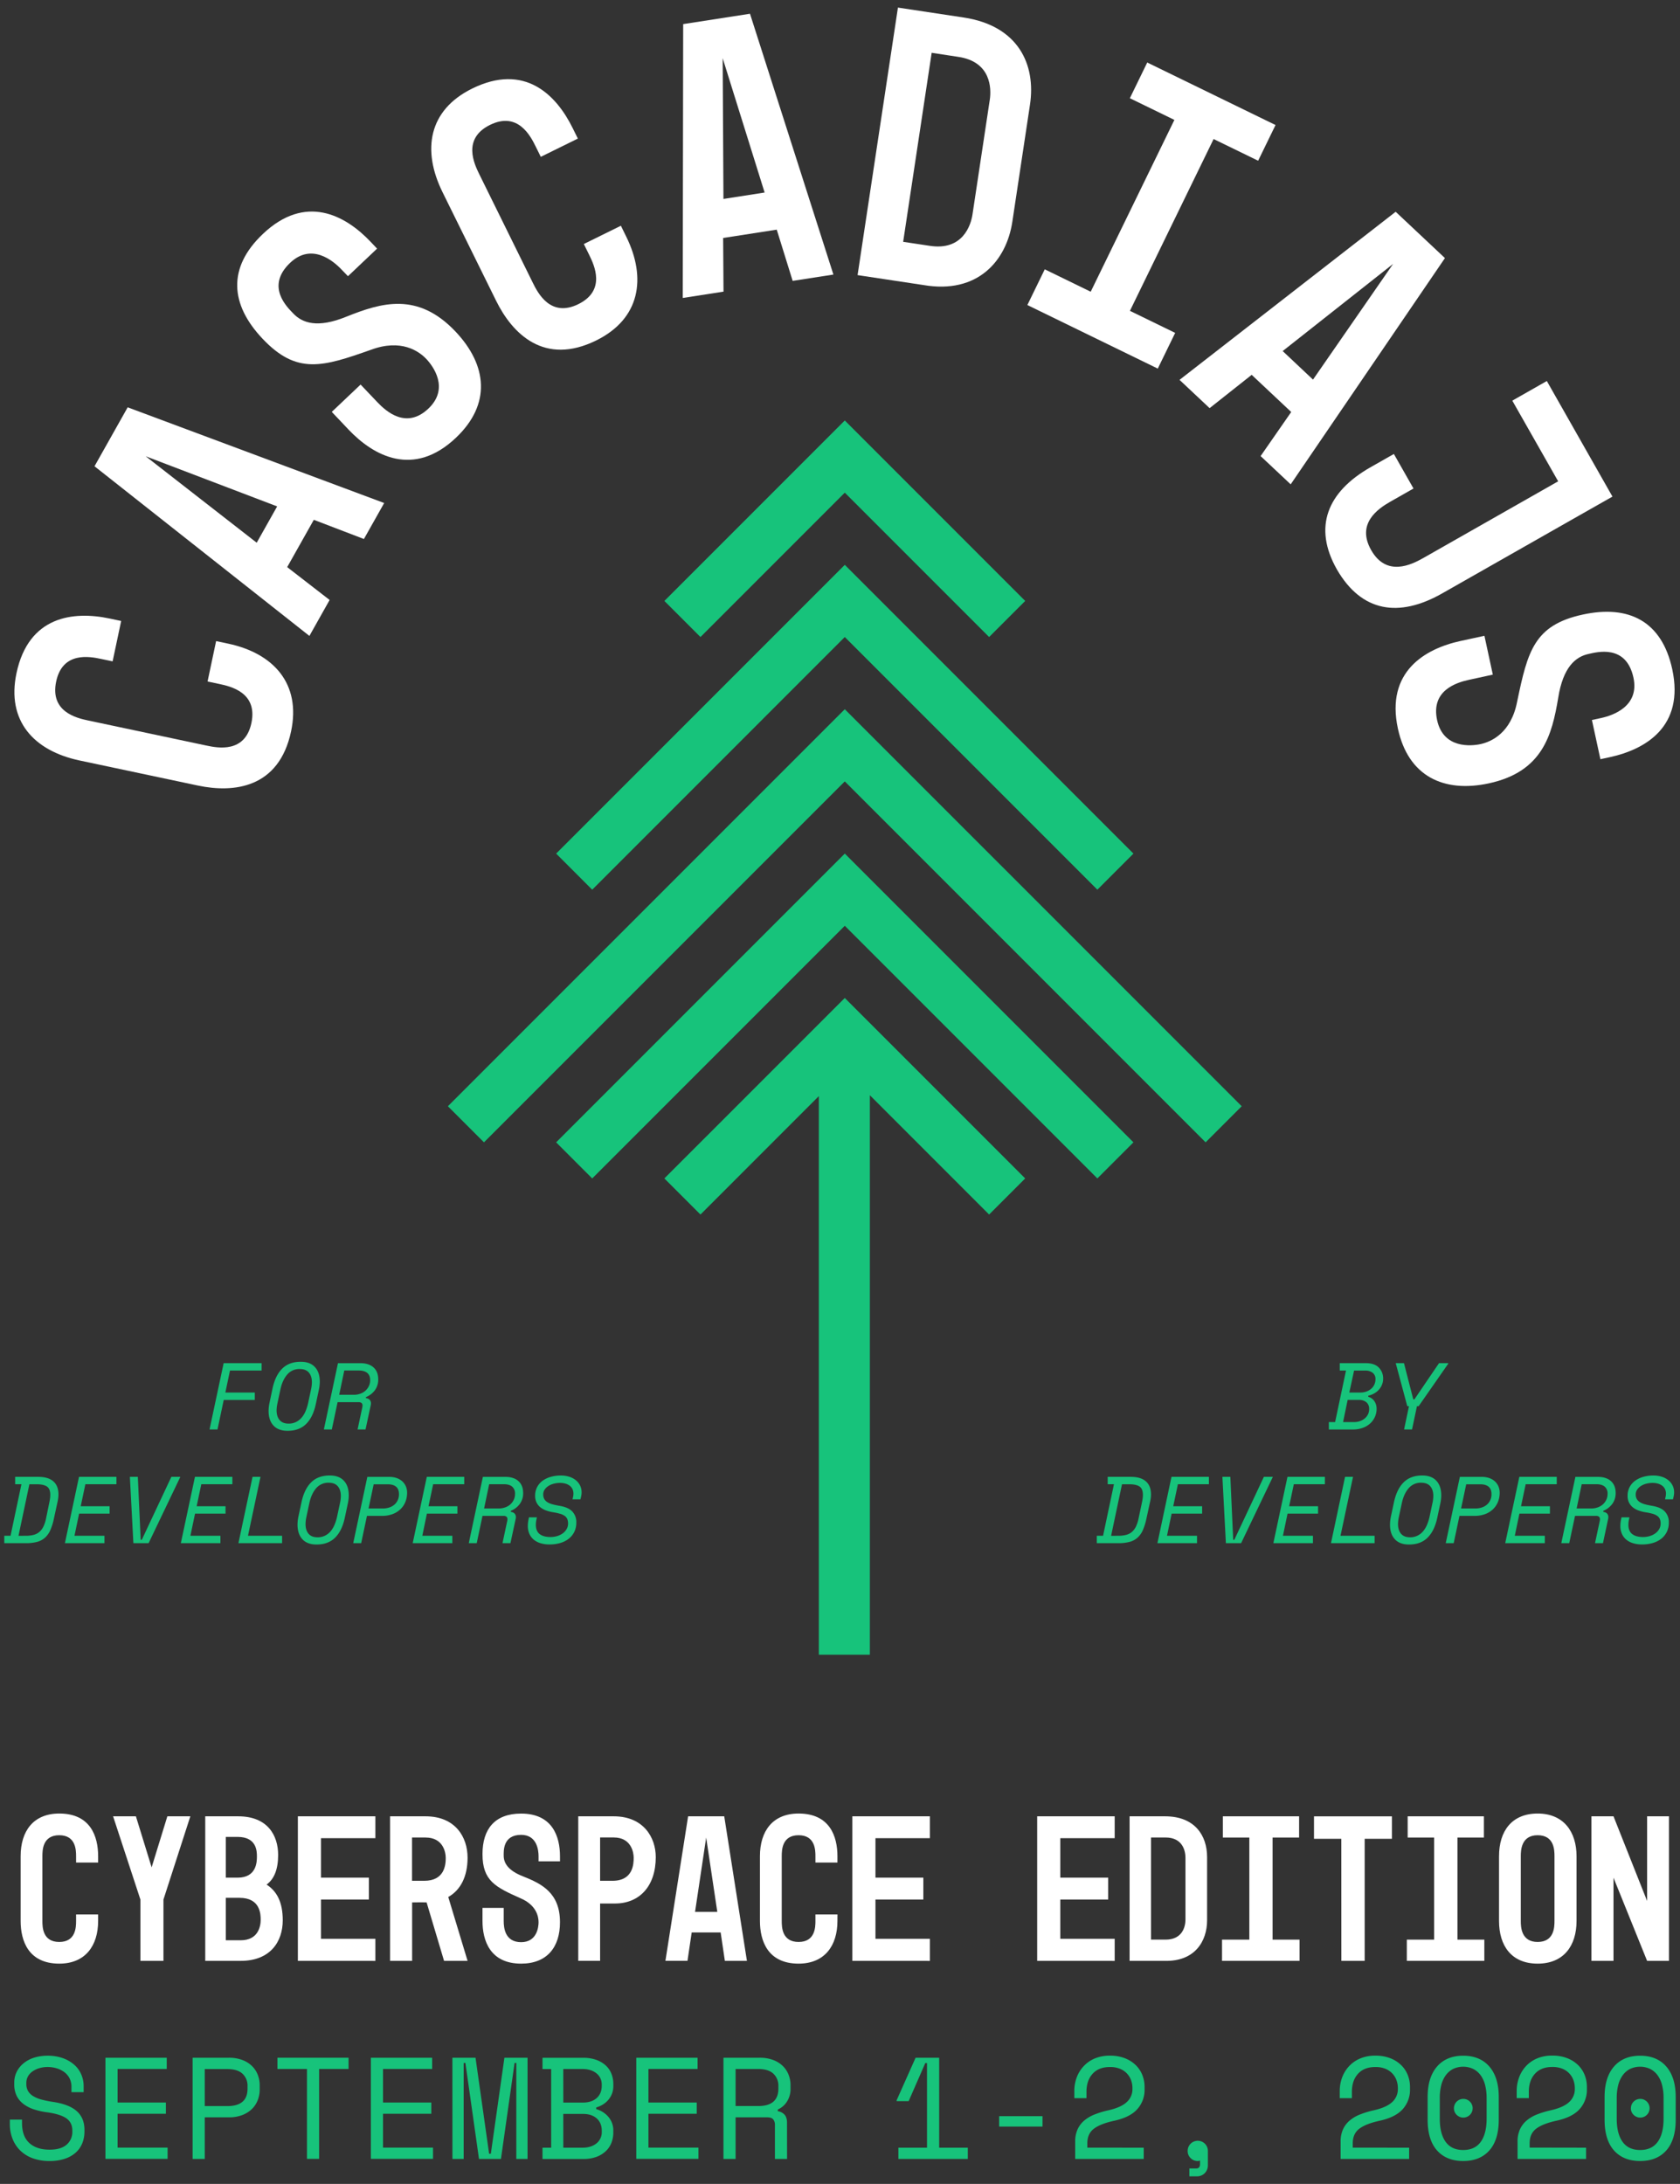 <svg id="Layer_1" data-name="Layer 1" xmlns="http://www.w3.org/2000/svg" width="1495.74" height="1943.78" viewBox="0 0 1495.74 1943.78"><rect x="0" y="0" width="1495.74" height="1943.78" fill="#333333" stroke="none"/><defs><style>.cls-1{fill:#17c37b;}.cls-2{fill:#fff;}</style></defs><polygon class="cls-1" points="752.13 438.49 880.63 566.99 912.76 534.87 752.13 374.24 591.51 534.87 623.64 566.99 752.13 438.49"/><polygon class="cls-1" points="752.13 566.99 977.01 791.87 1009.13 759.74 752.13 502.74 495.14 759.74 527.26 791.87 752.13 566.99"/><polygon class="cls-1" points="752.13 631.24 398.76 984.61 430.89 1016.74 752.13 695.49 1073.38 1016.74 1105.51 984.61 752.13 631.24"/><polygon class="cls-1" points="495.14 1016.74 527.26 1048.86 752.13 823.99 977.01 1048.86 1009.13 1016.74 752.13 759.74 495.14 1016.74"/><polygon class="cls-1" points="591.51 1048.86 623.64 1080.99 729.03 975.59 729.03 1472.76 774.46 1472.76 774.46 974.82 880.63 1080.99 912.76 1048.86 752.13 888.24 591.51 1048.86"/><path class="cls-2" d="M203.06,572.86c40.41,8.55,65.09,35.6,56.1,78.06-10.73,50.68-51,55-82.85,48.29L70.85,676.87c-40.75-8.63-65.16-35.26-56.17-77.72,10.8-51,50.74-55.44,82.92-48.63l10.28,2.18-7.62,35.95L90,586.48c-9.93-2.11-34.31-6.91-40,20.14s18.51,32.54,28.44,34.64L183.85,663.6c9.93,2.1,34.31,6.9,40-20.15s-18.51-32.54-28.44-34.64l-10.61-2.25,7.61-35.95Z"/><path class="cls-2" d="M324,479.74l-44.61-17.08-23.7,42.1L293.47,534l-18,32L84.14,415l29.53-52.46,228.38,85.17Zm-95.45,3.31,18.2-32.33L129.71,406.11Z"/><path class="cls-2" d="M336,358c7.95,8.38,25.84,24.21,45.4,5.68,19.06-18.06,4-38-1.78-44.12-6.74-7.11-22.53-18.18-49.29-8.26-43,15.18-66,22.48-96.54-9.78-28.88-30.49-31.47-63.24.29-93.33,37.85-35.87,73.24-16.84,95.87,7l5.77,6.1-25.91,24.55L304,239.83c-7.22-7.63-26.58-24-45.64-5.94-22.36,21.18-2.31,39.8,2.75,45.13,7.94,8.39,21.42,13.45,47.46,2.77,30.78-12.29,63.23-22.31,96.93,13.26,28.41,30,31.93,64.73.43,94.58-37.6,35.63-73.23,16.35-95.62-7.28L295.39,366.6l25.66-24.32Z"/><path class="cls-2" d="M557.55,210.62c18.27,37,12.28,73.16-26.65,92.36-46.45,22.91-74.78-6.05-89.18-35.24L394,171.05c-18.42-37.35-12.59-73,26.34-92.2,46.77-23.07,74.94,5.58,89.49,35.08l4.65,9.42-33,16.25-4.65-9.41c-4.49-9.11-15.79-31.24-40.59-19S422.2,145.85,426.69,155l47.68,96.68c4.49,9.1,15.79,31.23,40.59,19s14.12-34.67,9.63-43.77l-4.8-9.73,33-16.26Z"/><path class="cls-2" d="M705.72,250,691.55,204.4l-47.72,7.41.33,47.76-36.31,5.64.4-243.75,59.48-9.23L742,244.37ZM644.1,177.06l36.66-5.7L643.41,51.78Z"/><path class="cls-2" d="M799.45,6.75l58.49,8.83c48.8,7.36,64.46,41.93,59.08,77.58L901.31,197.33c-5.22,34.61-30.66,64.75-79.3,56.35l-58.49-8.82Zm4.65,208.48,23.88,3.6c29.07,4.39,36.38-18.22,37.84-27.91l15.4-102.1c1.52-10,1.21-33.8-27.86-38.18L829.48,47Z"/><path class="cls-2" d="M1046.28,296.29l-15.48,31.78L914.69,271.5l15.48-31.78,40.91,19.93,74.5-152.92-39.65-19.31,15.48-31.78,114.22,55.64-15.48,31.78-39.65-19.31L1006,276.67Z"/><path class="cls-2" d="M1122.35,405.93l27.25-39.23-35.2-33.07-37.46,29.64-26.78-25.17,192.43-149.61,43.87,41.22L1149.13,431.09ZM1142,312.46l27,25.41,71.32-103Z"/><path class="cls-2" d="M1405.8,458.91,1284.09,528.1c-38.64,22-71.84,16.69-93.77-21.17-21.45-37.72-8.7-69.13,29.94-91.1L1241,404.07l17.47,30.73-20.69,11.76c-11.26,6.4-30.3,19.65-17,43.07,13.67,24,35.66,13.15,46.61,6.92l119.88-68.16-40.83-71.8,30.73-17.47L1435.61,442Z"/><path class="cls-2" d="M1307.89,605.07c-11.29,2.44-34.1,9.52-28.41,35.86,5.55,25.66,30.43,23.14,38.64,21.37,9.58-2.07,27.24-9.83,32.64-37.86,9.32-44.63,15-68.06,58.44-77.45,41-8.88,70.39,5.9,79.64,48.66,11,51-23.6,71.35-55.76,78.31l-8.21,1.77-7.54-34.89,8.21-1.78c10.26-2.21,34.3-10.28,28.75-35.94-6.51-30.1-32.83-22.62-40-21.06-11.29,2.44-22.61,11.33-27,39.14-5.47,32.69-13.74,65.63-61.63,76-40.37,8.73-71.91-6.29-81.08-48.71-10.95-50.63,24-71.08,55.83-78l21.21-4.59,7.47,34.55Z"/><path class="cls-2" d="M87.37,1709.73c0,22.07-11.41,38-34.59,38-27.68,0-34.41-20.57-34.41-38v-57.59c0-22.25,11.22-38,34.41-38,27.86,0,34.59,20.38,34.59,38v5.61H67.74v-5.61c0-5.42-.19-18.7-15-18.7s-15,13.28-15,18.7v57.59c0,5.43.18,18.7,15,18.7s15-13.27,15-18.7v-5.79H87.37Z"/><path class="cls-2" d="M169.46,1616.61l-23.93,74.05v54.6H125v-54.6l-24.31-74.05H121l14,45.44,14-45.44Z"/><path class="cls-2" d="M251.74,1709.17c0,18.89-11,36.09-37.4,36.09h-31.6V1616.61H212.1c26.18,0,35.53,17,35.53,34.41,0,12.53-3.37,21.31-10.29,26.36C246.32,1683.18,251.74,1692.72,251.74,1709.17Zm-50.68-74.24v36.28h10.48c17,0,17.2-14.21,17.2-18.88s-.19-17.4-17.2-17.4Zm12.16,54.23H201.06v37.78h13.28c15.71,0,17.76-12.72,17.76-18.14C232.1,1703.56,231.73,1689.16,213.22,1689.16Z"/><path class="cls-2" d="M265.2,1745.26V1616.61h69v19.45H285.77v35.15h42.64v19.45H285.77v35H334.2v19.63Z"/><path class="cls-2" d="M399.09,1688.42l17.2,56.84H395.35l-15.52-52c-5.05-.19-9.16,0-12.9,0v52H347.29V1616.61h31.6c26.37,0,37.4,18.32,37.4,36.84C416.29,1670.09,410.12,1682.25,399.09,1688.42ZM377.77,1674c18,0,19.08-14.21,19.08-20.2,0-5.42-2.43-18.32-18-18.32h-12V1674Z"/><path class="cls-2" d="M448.46,1709.73c0,6.17,1.12,18.89,15.52,18.89,14,0,15.52-13.28,15.52-17.76,0-5.24-2.06-15.34-16.08-21.32-22.26-9.91-33.85-15.52-33.85-39.27,0-22.44,11-36.09,34.41-36.09,27.86,0,34.59,20.38,34.59,38v4.49H479.5v-4.49c0-5.61-1.5-19.07-15.52-19.07-16.46,0-15.52,14.58-15.52,18.51,0,6.17,3.36,13.09,17.39,18.51,16.45,6.54,32.72,14.59,32.72,40.77,0,22.06-11.41,36.83-34.59,36.83-27.68,0-34.41-20.57-34.41-38v-11.59h18.89Z"/><path class="cls-2" d="M546.44,1616.61c26.37,0,37.4,18.7,37.4,36.28,0,26-14.58,41.32-36.28,41.32H534.29v51H514.84V1616.61ZM534.29,1674h11c18.51,0,18.89-15.15,18.89-20.57,0-4.49-2.06-18-17.77-18H534.29Z"/><path class="cls-2" d="M645.36,1745.26,641.62,1720h-25.8l-3.74,25.24H592.44l20.2-128.65H644.8L665,1745.26Zm-26.55-43.57h19.82l-9.91-66.19Z"/><path class="cls-2" d="M745.59,1709.73c0,22.07-11.41,38-34.59,38-27.68,0-34.41-20.57-34.41-38v-57.59c0-22.25,11.22-38,34.41-38,27.86,0,34.59,20.38,34.59,38v5.61H726v-5.61c0-5.42-.19-18.7-15-18.7s-15,13.28-15,18.7v57.59c0,5.43.18,18.7,15,18.7s15-13.27,15-18.7v-5.79h19.63Z"/><path class="cls-2" d="M758.87,1745.26V1616.61h69v19.45H779.44v35.15h42.63v19.45H779.44v35h48.43v19.63Z"/><path class="cls-2" d="M923.42,1745.26V1616.61h69v19.45H944v35.15h42.64v19.45H944v35h48.43v19.63Z"/><path class="cls-2" d="M1005.7,1616.61h31.6c26.37,0,37.4,17,37.4,36.28v56.28c0,18.7-11,36.65-37.4,36.09h-31.6Zm19.07,109.77h12.91c15.7,0,17.76-12.53,17.76-17.77v-55.16c0-5.43-2.06-18-17.76-18h-12.91Z"/><path class="cls-2" d="M1157,1726.38v18.88h-69v-18.88h24.31V1635.5h-23.57v-18.89h67.88v18.89H1133v90.88Z"/><path class="cls-2" d="M1194.19,1636.62h-24.31v-20h69.38v20H1215v108.64h-20.76Z"/><path class="cls-2" d="M1321.53,1726.38v18.88h-69v-18.88h24.31V1635.5h-23.56v-18.89h67.88v18.89H1297.6v90.88Z"/><path class="cls-2" d="M1403.63,1652.14v57.59c0,22.07-11.41,38-34.6,38-23.37,0-34.41-15.89-34.41-38v-57.59c0-22.25,11.22-38,34.41-38S1403.63,1630.45,1403.63,1652.14Zm-19.64,0c0-5.42-.19-18.7-15-18.7-14.59,0-15,13.28-15,18.7v57.59c0,5.43.37,18.7,15,18.7,14.77,0,15-13.27,15-18.7Z"/><path class="cls-2" d="M1466.45,1745.26l-29.91-74v74H1416.9V1616.61h19.64l29.91,75.36v-75.36h19.45v128.65Z"/><path class="cls-1" d="M199.12,1213.28h33.81v6.57H204.77l-4.13,19.57h26.22V1246H199.2l-5.56,26.3h-7.09Z"/><path class="cls-1" d="M242.55,1236.21q2.44-11.81,8.64-18t16.65-6.16q8.19,0,12.53,4.69t4.34,12.94a32.58,32.58,0,0,1-.21,3.58,37.44,37.44,0,0,1-.63,3.84l-2.62,12.23q-2.44,11.81-8.64,18T256,1273.49q-8.19,0-12.53-4.69t-4.34-12.94a32.58,32.58,0,0,1,.21-3.58,37.44,37.44,0,0,1,.63-3.84ZM257,1267.08a14.8,14.8,0,0,0,6.28-1.31,15.17,15.17,0,0,0,5-3.71,21.4,21.4,0,0,0,3.63-5.73,40.68,40.68,0,0,0,2.4-7.47l2.7-12.65a30.6,30.6,0,0,0,.68-5.9c0-3.65-.9-6.54-2.7-8.64s-4.5-3.17-8.1-3.17a14.06,14.06,0,0,0-11.25,5q-4.26,5-6,13.24l-2.7,12.65a30.6,30.6,0,0,0-.68,5.9q0,5.49,2.7,8.64T257,1267.08Z"/><path class="cls-1" d="M325.44,1272.3h-7.08l4.21-19.73a6.76,6.76,0,0,0,.17-1.6,2.87,2.87,0,0,0-.8-2.19,3.92,3.92,0,0,0-2.74-.76H300.56l-5.14,24.28h-7.08l12.56-59h20q7.5,0,11.68,3.79t4.17,10.63a15.92,15.92,0,0,1-2.95,9.61,18.39,18.39,0,0,1-8,6.15v1a4.92,4.92,0,0,1,3.29,1.39,4.6,4.6,0,0,1,1.18,3.33,8.39,8.39,0,0,1-.26,1.85ZM302,1241.44h13a17,17,0,0,0,5.82-1,13.49,13.49,0,0,0,4.64-2.74,13.13,13.13,0,0,0,3-4.13,12.06,12.06,0,0,0,1.09-5.14c0-2.82-.84-5-2.53-6.41s-4.19-2.2-7.5-2.2h-13Z"/><path class="cls-1" d="M13.51,1314.47H34q8.93,0,13.49,4t4.55,11.6a26.68,26.68,0,0,1-.21,3.29q-.21,1.68-.63,3.54L48,1351.57a50.92,50.92,0,0,1-3.12,10.16,19.87,19.87,0,0,1-4.72,6.79,17.3,17.3,0,0,1-7,3.8A38.06,38.06,0,0,1,23,1373.5H3.82v-6.58H9.38l9.7-45.87H13.51Zm9.37,52.45a27.92,27.92,0,0,0,6.87-.76,13.08,13.08,0,0,0,5.18-2.57,14.63,14.63,0,0,0,3.71-4.85,30.5,30.5,0,0,0,2.45-7.67L44,1336.9c.28-1.46.48-2.67.59-3.63a24.24,24.24,0,0,0,.17-2.78q0-5.4-3-7.42t-9.19-2H26.16l-9.69,45.87Z"/><path class="cls-1" d="M70.35,1314.47h33.31v6.58H76l-4.13,19.56H97.59v6.58H70.44l-4.14,19.73H93v6.58H57.79Z"/><path class="cls-1" d="M115.63,1314.47h7.09l2.53,56h1l26.31-56h8l-28.25,59H118.75Z"/><path class="cls-1" d="M173.57,1314.47h33.31v6.58H179.22l-4.13,19.56H200.8v6.58H173.65l-4.13,19.73h26.73v6.58H161Z"/><path class="cls-1" d="M224.84,1314.47h7.08l-11.13,52.45h30.36v6.58H212.27Z"/><path class="cls-1" d="M268.35,1337.41q2.44-11.81,8.64-18t16.66-6.15q8.18,0,12.52,4.68t4.34,12.94a32.75,32.75,0,0,1-.21,3.59,37.7,37.7,0,0,1-.63,3.83l-2.61,12.23q-2.44,11.81-8.65,18t-16.65,6.16q-8.19,0-12.52-4.68t-4.35-13a32.58,32.58,0,0,1,.21-3.58,35.34,35.34,0,0,1,.64-3.84Zm14.42,30.86a14.77,14.77,0,0,0,6.28-1.31,15.21,15.21,0,0,0,5-3.71,21.63,21.63,0,0,0,3.62-5.73,39.69,39.69,0,0,0,2.41-7.47l2.7-12.64a30.6,30.6,0,0,0,.67-5.91q0-5.48-2.7-8.64t-8.09-3.16a14.11,14.11,0,0,0-11.26,5q-4.26,5-6,13.24l-2.7,12.65a30.59,30.59,0,0,0-.67,5.9q0,5.49,2.69,8.65C276.47,1367.21,279.17,1368.27,282.77,1368.27Z"/><path class="cls-1" d="M326.71,1349.21l-5.15,24.29h-7.08l12.56-59h19.23a20.47,20.47,0,0,1,6.79,1,15.17,15.17,0,0,1,5.06,2.91,13,13,0,0,1,3.2,4.47,14,14,0,0,1,1.14,5.65,21.87,21.87,0,0,1-1.52,8.18,18.52,18.52,0,0,1-4.43,6.58,20.46,20.46,0,0,1-7,4.34,26,26,0,0,1-9.27,1.56Zm1.43-6.58h12.65a18.13,18.13,0,0,0,5.77-.88,13.36,13.36,0,0,0,4.56-2.53,11.81,11.81,0,0,0,3-4,12.76,12.76,0,0,0,1.1-5.35q0-4.47-2.57-6.62c-1.72-1.44-4.18-2.15-7.38-2.15H332.69Z"/><path class="cls-1" d="M380,1314.47h33.31v6.58H385.65l-4.13,19.56h25.72v6.58H380.08L376,1366.92h26.73v6.58H367.44Z"/><path class="cls-1" d="M454.46,1373.5h-7.08l4.21-19.74a6.23,6.23,0,0,0,.17-1.6,2.9,2.9,0,0,0-.8-2.19,3.92,3.92,0,0,0-2.74-.76H429.58l-5.14,24.29h-7.08l12.56-59h20q7.5,0,11.68,3.79t4.17,10.63a15.85,15.85,0,0,1-2.95,9.61,18.48,18.48,0,0,1-8,6.16v1a5,5,0,0,1,3.29,1.39,4.64,4.64,0,0,1,1.18,3.33,8.47,8.47,0,0,1-.26,1.86ZM431,1342.63h13a17,17,0,0,0,5.82-1,13.49,13.49,0,0,0,4.64-2.74,13,13,0,0,0,3-4.13,12.06,12.06,0,0,0,1.09-5.14,8,8,0,0,0-2.53-6.41c-1.68-1.46-4.19-2.19-7.5-2.19h-13Z"/><path class="cls-1" d="M510.2,1332.35a15.5,15.5,0,0,0,.34-2.87,9.22,9.22,0,0,0-.93-4.26,8.26,8.26,0,0,0-2.57-3,11.66,11.66,0,0,0-3.8-1.77,17,17,0,0,0-4.59-.59,22.41,22.41,0,0,0-5.48.67,16.28,16.28,0,0,0-4.81,2,11.83,11.83,0,0,0-3.42,3.25,7.63,7.63,0,0,0-1.3,4.43,7.91,7.91,0,0,0,1,4.09,8.16,8.16,0,0,0,2.82,2.78,16.9,16.9,0,0,0,4.51,1.85q2.65.72,6.12,1.31,7.76,1.27,11.38,5a13.64,13.64,0,0,1,3.63,9.91,18.42,18.42,0,0,1-1.82,8.35,17.76,17.76,0,0,1-5,6.11,22.27,22.27,0,0,1-7.55,3.75,33.27,33.27,0,0,1-9.4,1.27,27,27,0,0,1-8.48-1.22,16.83,16.83,0,0,1-6.07-3.42,14.13,14.13,0,0,1-3.62-5.19,17.23,17.23,0,0,1-1.23-6.62,27.69,27.69,0,0,1,.51-5.14l.5-2.53H478l-.42,2a23.71,23.71,0,0,0-.51,4.64q0,5.57,3.37,8.22t9.7,2.66a20.45,20.45,0,0,0,5.86-.84,16.46,16.46,0,0,0,5-2.41,12.34,12.34,0,0,0,3.45-3.79,9.77,9.77,0,0,0,1.31-5,9.93,9.93,0,0,0-.72-4,6.64,6.64,0,0,0-2.31-2.79,13.91,13.91,0,0,0-4.18-1.89,49.76,49.76,0,0,0-6.2-1.35,34.85,34.85,0,0,1-6.45-1.69,17.16,17.16,0,0,1-5-2.87,12.44,12.44,0,0,1-3.28-4.26,13.47,13.47,0,0,1-1.18-5.86,16.27,16.27,0,0,1,1.77-7.67A16.46,16.46,0,0,1,483,1318a23,23,0,0,1,7.26-3.5,32,32,0,0,1,9-1.22,24.14,24.14,0,0,1,7.84,1.18,17.68,17.68,0,0,1,5.82,3.2,14.24,14.24,0,0,1,3.63,4.72,13.43,13.43,0,0,1,1.26,5.74c0,.56,0,1.12-.08,1.69s-.15,1.12-.26,1.68l-.67,3h-7.09Z"/><path class="cls-1" d="M63.63,1857.49a16.55,16.55,0,0,0-1.74-7.73,15.84,15.84,0,0,0-4.7-5.53,22,22,0,0,0-6.82-3.35,28.14,28.14,0,0,0-8.11-1.15,25.6,25.6,0,0,0-7.08,1,20.64,20.64,0,0,0-6,2.77A13.71,13.71,0,0,0,25,1847.9a11.88,11.88,0,0,0-1.55,6.11v.77a12.43,12.43,0,0,0,1.55,6.38,13.05,13.05,0,0,0,4.57,4.5,28.08,28.08,0,0,0,7.53,3.09,91.43,91.43,0,0,0,10.55,2.12q14.16,2.19,20.85,8.3t6.69,16.42v1.54a27.55,27.55,0,0,1-2,10.62,22.44,22.44,0,0,1-5.92,8.3,27.68,27.68,0,0,1-9.72,5.41,42.52,42.52,0,0,1-13.39,1.93,43,43,0,0,1-15.25-2.51,30.93,30.93,0,0,1-11.07-7,29.7,29.7,0,0,1-6.75-10.43,35.75,35.75,0,0,1-2.32-13.06v-3.86H19.61v3.09q0,11.83,6.5,17.76t18.08,5.92q10.05,0,15.13-4.44a14.87,14.87,0,0,0,5.08-11.78v-.77q0-7.08-5.21-10.81t-16.93-5.41A63.63,63.63,0,0,1,30,1877.37a31.19,31.19,0,0,1-9.33-4.89,20.5,20.5,0,0,1-5.92-7.27,22.83,22.83,0,0,1-2.06-10v-1.54a21.29,21.29,0,0,1,2.19-9.66,23.19,23.19,0,0,1,6.11-7.59,28.17,28.17,0,0,1,9.4-5,39.82,39.82,0,0,1,12-1.73A39.6,39.6,0,0,1,56,1831.87a31,31,0,0,1,10.1,5.86,24.28,24.28,0,0,1,6.25,8.62,26.16,26.16,0,0,1,2.12,10.36v5.41H63.63Z"/><path class="cls-1" d="M93.88,1831.49h54.57v10H104.69v29.86h43v10h-43v30.12h44.53v10H93.88Z"/><path class="cls-1" d="M182.3,1884.52v37.06H171.49v-90.09h32.18a33.37,33.37,0,0,1,12.09,2,24.76,24.76,0,0,1,8.56,5.34,22.08,22.08,0,0,1,5.15,7.79,25.34,25.34,0,0,1,1.74,9.33v3.86a25.83,25.83,0,0,1-1.74,9.4,22.12,22.12,0,0,1-5.21,7.92,25.12,25.12,0,0,1-8.62,5.4,33.07,33.07,0,0,1-12,2Zm0-10h20.08q18,0,18-15.45v-2.32a14.42,14.42,0,0,0-4.44-11q-4.44-4.18-13.58-4.18H182.3Z"/><path class="cls-1" d="M247,1831.49h63.33v10H284.11v80H273.3v-80H247Z"/><path class="cls-1" d="M330.19,1831.49h54.57v10H341v29.86h43v10H341v30.12h44.53v10H330.19Z"/><path class="cls-1" d="M402.78,1831.49h20.59l12.1,85.46H437l12.09-85.46h20.6v90.09h-10v-85.46h-1.55L446,1921.58H426.46l-12.1-85.46h-1.54v85.46h-10Z"/><path class="cls-1" d="M483,1911.55h7.72v-70H483v-10h36.42a33.25,33.25,0,0,1,11.39,1.8,25.12,25.12,0,0,1,8.37,4.89,20,20,0,0,1,5.15,7.4,24.93,24.93,0,0,1,1.73,9.33v1.55a19.33,19.33,0,0,1-1.15,6.82,18.93,18.93,0,0,1-3.22,5.53,20.65,20.65,0,0,1-4.83,4.19,22.75,22.75,0,0,1-6,2.64v1.54a21.73,21.73,0,0,1,10.81,6.89,18.42,18.42,0,0,1,4.37,12.42V1898a24.86,24.86,0,0,1-1.73,9.33,20.48,20.48,0,0,1-5.15,7.47,24.58,24.58,0,0,1-8.37,5,33,33,0,0,1-11.39,1.8H483Zm18.53-40.16H519q7.72,0,12.23-4t4.51-10.94v-.77a12.55,12.55,0,0,0-4.77-10.37q-4.76-3.79-12.35-3.79H501.5Zm0,40.16h17.12q7.59,0,12.35-3.8a12.67,12.67,0,0,0,4.77-10.49v-.77q0-7-4.51-11t-12.23-4H501.5Z"/><path class="cls-1" d="M566.5,1831.49h54.57v10H577.31v29.86h43v10h-43v30.12h44.53v10H566.5Z"/><path class="cls-1" d="M700.74,1921.58H689.93v-30.11a7.69,7.69,0,0,0-1.54-5.15c-1-1.2-2.84-1.8-5.41-1.8H654.92v37.06H644.11v-90.09h32.18a33.46,33.46,0,0,1,12.1,2,24.81,24.81,0,0,1,8.55,5.34,22.08,22.08,0,0,1,5.15,7.79,25.34,25.34,0,0,1,1.74,9.33v3.86a20.56,20.56,0,0,1-2.77,10,18.17,18.17,0,0,1-8.56,7.73v1.54a10,10,0,0,1,6,3.09q2.19,2.44,2.19,7Zm-45.82-47.1H675q9.13,0,13.58-3.93T693,1859v-2.32a14.42,14.42,0,0,0-4.44-11q-4.44-4.18-13.58-4.18H654.92Z"/><path class="cls-1" d="M825.33,1911.55v-75.3h-1.54L809,1870.1H798.3v-.77l16.87-37.84h21v80.06h25.49v10H799.85v-10Z"/><path class="cls-1" d="M889.56,1883.49h38.61v9.26H889.56Z"/><path class="cls-1" d="M1018.27,1911.55v10h-61v-15.44a26,26,0,0,1,2.06-10.75,22.39,22.39,0,0,1,5.86-7.85,32.55,32.55,0,0,1,9.2-5.47,79.12,79.12,0,0,1,12.23-3.73q11.45-2.58,16.53-7.34a15.42,15.42,0,0,0,5.09-11.71v-.77a20.75,20.75,0,0,0-1.16-6.82,17.32,17.32,0,0,0-3.6-6,17.49,17.49,0,0,0-6.25-4.32,23.2,23.2,0,0,0-9.07-1.6q-9.92,0-15.38,6t-5.47,16.08v5.67H956.49v-6.44a34.22,34.22,0,0,1,2.06-11.84,30,30,0,0,1,6.05-10,28.56,28.56,0,0,1,9.91-7,33.83,33.83,0,0,1,13.64-2.57,35.69,35.69,0,0,1,13.64,2.38,28.8,28.8,0,0,1,9.66,6.3,25.3,25.3,0,0,1,5.72,8.88,28.4,28.4,0,0,1,1.87,10.11v2.32a25.57,25.57,0,0,1-6.44,17.56q-6.44,7.27-20.59,10.37-12.36,2.7-18.15,7.14t-5.79,12.93v3.87Z"/><path class="cls-1" d="M1057.4,1914.38a9,9,0,0,1,18,0V1927a9.91,9.91,0,0,1-2.77,7.21,9.6,9.6,0,0,1-7.15,2.83h-6.56v-7h6c2.32,0,3.47-1.29,3.47-3.86V1923a6.06,6.06,0,0,1-2.18.39,8.54,8.54,0,0,1-6.25-2.64A8.67,8.67,0,0,1,1057.4,1914.38Z"/><path class="cls-1" d="M1254.58,1911.55v10h-61v-15.44a26,26,0,0,1,2.06-10.75,22.39,22.39,0,0,1,5.86-7.85,32.69,32.69,0,0,1,9.2-5.47,79.12,79.12,0,0,1,12.23-3.73q11.44-2.58,16.54-7.34a15.44,15.44,0,0,0,5.08-11.71v-.77a20.75,20.75,0,0,0-1.16-6.82,17.32,17.32,0,0,0-3.6-6,17.49,17.49,0,0,0-6.25-4.32,23.2,23.2,0,0,0-9.07-1.6q-9.92,0-15.38,6t-5.47,16.08v5.67H1192.8v-6.44a34.22,34.22,0,0,1,2.06-11.84,30,30,0,0,1,6.05-10,28.65,28.65,0,0,1,9.91-7,33.83,33.83,0,0,1,13.64-2.57,35.69,35.69,0,0,1,13.64,2.38,28.8,28.8,0,0,1,9.66,6.3,25.3,25.3,0,0,1,5.72,8.88,28.4,28.4,0,0,1,1.87,10.11v2.32a25.56,25.56,0,0,1-6.43,17.56q-6.45,7.27-20.6,10.37-12.36,2.7-18.15,7.14t-5.79,12.93v3.87Z"/><path class="cls-1" d="M1271.05,1866.5q0-17.51,8.37-27.16t23.3-9.65q14.92,0,23.29,9.65t8.37,27.16v20.08q0,18-8.37,27.41t-23.29,9.4q-14.94,0-23.3-9.4t-8.37-27.41Zm31.67,47.1q10.42,0,15.63-7.27t5.22-20.53v-18.53a45.77,45.77,0,0,0-1.29-11.26,25.67,25.67,0,0,0-3.93-8.76,18.67,18.67,0,0,0-6.56-5.72,21.15,21.15,0,0,0-18.21,0,18.83,18.83,0,0,0-6.5,5.72,25.67,25.67,0,0,0-3.93,8.76,45.79,45.79,0,0,0-1.28,11.26v18.53q0,13.26,5.21,20.53T1302.72,1913.6Zm-8.24-37.06a8.33,8.33,0,1,1,2.44,5.79A7.95,7.95,0,0,1,1294.48,1876.54Z"/><path class="cls-1" d="M1412.12,1911.55v10h-61v-15.44a26,26,0,0,1,2.06-10.75,22.51,22.51,0,0,1,5.86-7.85,32.69,32.69,0,0,1,9.2-5.47,79.12,79.12,0,0,1,12.23-3.73q11.44-2.58,16.54-7.34a15.44,15.44,0,0,0,5.08-11.71v-.77a20.75,20.75,0,0,0-1.16-6.82,17.2,17.2,0,0,0-9.84-10.37,23.29,23.29,0,0,0-9.08-1.6q-9.91,0-15.38,6t-5.47,16.08v5.67h-10.81v-6.44a34.22,34.22,0,0,1,2.06-11.84,30,30,0,0,1,6-10,28.65,28.65,0,0,1,9.91-7,33.83,33.83,0,0,1,13.64-2.57,35.69,35.69,0,0,1,13.64,2.38,28.7,28.7,0,0,1,9.66,6.3,25.47,25.47,0,0,1,5.73,8.88,28.61,28.61,0,0,1,1.86,10.11v2.32a25.56,25.56,0,0,1-6.43,17.56q-6.43,7.27-20.6,10.37-12.34,2.7-18.15,7.14t-5.79,12.93v3.87Z"/><path class="cls-1" d="M1428.59,1866.5q0-17.51,8.37-27.16t23.3-9.65q14.92,0,23.29,9.65t8.37,27.16v20.08q0,18-8.37,27.41t-23.29,9.4q-14.94,0-23.3-9.4t-8.37-27.41Zm31.67,47.1q10.42,0,15.64-7.27t5.21-20.53v-18.53a45.77,45.77,0,0,0-1.29-11.26,25.85,25.85,0,0,0-3.92-8.76,18.7,18.7,0,0,0-6.57-5.72,21.15,21.15,0,0,0-18.21,0,18.83,18.83,0,0,0-6.5,5.72,25.67,25.67,0,0,0-3.93,8.76,46.27,46.27,0,0,0-1.28,11.26v18.53q0,13.26,5.21,20.53T1460.26,1913.6Zm-8.24-37.06a8.33,8.33,0,1,1,2.44,5.79A7.95,7.95,0,0,1,1452,1876.54Z"/><path class="cls-1" d="M1183.11,1265.73h5.57l9.69-45.88h-5.56v-6.57h23.27q7.68,0,11.51,3.92a13.67,13.67,0,0,1,3.84,10,13.9,13.9,0,0,1-.93,5,15,15,0,0,1-2.61,4.42,16.46,16.46,0,0,1-4.18,3.46,18.73,18.73,0,0,1-5.52,2.15v1a9.49,9.49,0,0,1,5.48,3.92,11.85,11.85,0,0,1,1.94,6.71,17.31,17.31,0,0,1-1.6,7.46,17.79,17.79,0,0,1-4.38,5.86,19.9,19.9,0,0,1-6.67,3.8,25.43,25.43,0,0,1-8.43,1.34h-21.42Zm12.65,0h9.7a16.13,16.13,0,0,0,5.27-.85,13.26,13.26,0,0,0,4.34-2.4,11.26,11.26,0,0,0,2.91-3.71,10.5,10.5,0,0,0,1-4.68,7.48,7.48,0,0,0-2.44-6,10,10,0,0,0-6.75-2.1h-9.95Zm5.57-26.31h10a15.61,15.61,0,0,0,4.93-.8,13.52,13.52,0,0,0,4.26-2.32,11.07,11.07,0,0,0,3-3.76,11.42,11.42,0,0,0,1.1-5.1,6.83,6.83,0,0,0-2.45-5.56,10.56,10.56,0,0,0-6.91-2h-9.7Z"/><path class="cls-1" d="M1254.45,1251.56h-1.52l-10.28-38.28H1250l8.27,32.21h1l21.92-32.21h8.18v.5l-26.31,37.78h-1.51l-4.39,20.74h-7.08Z"/><path class="cls-1" d="M986.21,1314.47h20.49q8.94,0,13.49,4t4.56,11.6a28.79,28.79,0,0,1-.21,3.29c-.15,1.12-.36,2.3-.64,3.54l-3.2,14.67a52.26,52.26,0,0,1-3.12,10.16,20,20,0,0,1-4.72,6.79,17.34,17.34,0,0,1-7.05,3.8,38.06,38.06,0,0,1-10.16,1.18H976.51v-6.58h5.57l9.69-45.87h-5.56Zm9.36,52.45a27.87,27.87,0,0,0,6.87-.76,13.05,13.05,0,0,0,5.19-2.57,14.76,14.76,0,0,0,3.71-4.85,30.94,30.94,0,0,0,2.44-7.67l3-14.17c.29-1.46.48-2.67.6-3.63a24.18,24.18,0,0,0,.16-2.78q0-5.4-3-7.42t-9.19-2h-6.41l-9.7,45.87Z"/><path class="cls-1" d="M1043,1314.47h33.31v6.58H1048.7l-4.14,19.56h25.72v6.58h-27.15l-4.13,19.73h26.73v6.58h-35.25Z"/><path class="cls-1" d="M1088.33,1314.47h7.08l2.53,56h1l26.31-56h8l-28.25,59h-13.57Z"/><path class="cls-1" d="M1146.26,1314.47h33.31v6.58h-27.66l-4.13,19.56h25.72v6.58h-27.16l-4.13,19.73h26.73v6.58H1133.7Z"/><path class="cls-1" d="M1197.53,1314.47h7.09l-11.14,52.45h30.36v6.58H1185Z"/><path class="cls-1" d="M1241,1337.41q2.45-11.81,8.65-18t16.65-6.15q8.17,0,12.52,4.68t4.35,12.94a32.75,32.75,0,0,1-.21,3.59,37.77,37.77,0,0,1-.64,3.83l-2.61,12.23q-2.45,11.81-8.64,18t-16.66,6.16q-8.17,0-12.52-4.68t-4.34-13a32.58,32.58,0,0,1,.21-3.58,37.89,37.89,0,0,1,.63-3.84Zm14.42,30.86a14.84,14.84,0,0,0,6.29-1.31,15.17,15.17,0,0,0,5-3.71,21.65,21.65,0,0,0,3.63-5.73,40.44,40.44,0,0,0,2.4-7.47l2.7-12.64a30.6,30.6,0,0,0,.67-5.91q0-5.48-2.69-8.64t-8.1-3.16a14.11,14.11,0,0,0-11.26,5q-4.26,5-6,13.24l-2.7,12.65a30.59,30.59,0,0,0-.67,5.9q0,5.49,2.7,8.65C1249.17,1367.21,1251.87,1368.27,1255.46,1368.27Z"/><path class="cls-1" d="M1299.4,1349.21l-5.15,24.29h-7.08l12.57-59H1319a20.47,20.47,0,0,1,6.79,1,15.07,15.07,0,0,1,5.06,2.91,12.69,12.69,0,0,1,3.2,4.47,14,14,0,0,1,1.14,5.65,21.87,21.87,0,0,1-1.51,8.18,18.65,18.65,0,0,1-4.43,6.58,20.65,20.65,0,0,1-7,4.34,26.14,26.14,0,0,1-9.28,1.56Zm1.43-6.58h12.65a18.19,18.19,0,0,0,5.78-.88,13.31,13.31,0,0,0,4.55-2.53,11.69,11.69,0,0,0,3-4,12.61,12.61,0,0,0,1.1-5.35q0-4.47-2.57-6.62c-1.72-1.44-4.17-2.15-7.38-2.15h-12.56Z"/><path class="cls-1" d="M1352.69,1314.47H1386v6.58h-27.66l-4.13,19.56h25.72v6.58h-27.15l-4.13,19.73h26.73v6.58h-35.25Z"/><path class="cls-1" d="M1427.15,1373.5h-7.08l4.22-19.74a6.7,6.7,0,0,0,.17-1.6,2.87,2.87,0,0,0-.81-2.19,3.9,3.9,0,0,0-2.74-.76h-18.63l-5.15,24.29h-7.08l12.56-59h20q7.5,0,11.68,3.79t4.17,10.63a15.85,15.85,0,0,1-3,9.61,18.48,18.48,0,0,1-8,6.16v1a5,5,0,0,1,3.29,1.39,4.59,4.59,0,0,1,1.18,3.33,8.38,8.38,0,0,1-.25,1.86Zm-23.44-30.87h13a17,17,0,0,0,5.82-1,13.54,13.54,0,0,0,4.63-2.74,12.72,12.72,0,0,0,3-4.13,12.06,12.06,0,0,0,1.1-5.14,8,8,0,0,0-2.53-6.41q-2.54-2.19-7.51-2.19h-13Z"/><path class="cls-1" d="M1482.89,1332.35a14.68,14.68,0,0,0,.34-2.87,9.22,9.22,0,0,0-.93-4.26,8.16,8.16,0,0,0-2.57-3,11.61,11.61,0,0,0-3.79-1.77,17.1,17.1,0,0,0-4.6-.59,22.53,22.53,0,0,0-5.48.67,16.39,16.39,0,0,0-4.81,2,11.79,11.79,0,0,0-3.41,3.25,7.64,7.64,0,0,0-1.31,4.43,7.91,7.91,0,0,0,1,4.09,8.2,8.2,0,0,0,2.83,2.78,16.77,16.77,0,0,0,4.51,1.85q2.65.72,6.11,1.31,7.76,1.27,11.38,5a13.64,13.64,0,0,1,3.63,9.91,18.42,18.42,0,0,1-1.81,8.35,17.67,17.67,0,0,1-5,6.11,22.27,22.27,0,0,1-7.55,3.75,33.22,33.22,0,0,1-9.4,1.27,26.91,26.91,0,0,1-8.47-1.22,16.88,16.88,0,0,1-6.08-3.42,14.13,14.13,0,0,1-3.62-5.19,17.23,17.23,0,0,1-1.22-6.62,27.65,27.65,0,0,1,.5-5.14l.51-2.53h7.08l-.42,2a23.71,23.71,0,0,0-.51,4.64q0,5.57,3.38,8.22c2.24,1.77,5.48,2.66,9.69,2.66a20.4,20.4,0,0,0,5.86-.84,16.24,16.24,0,0,0,5-2.41,12.38,12.38,0,0,0,3.46-3.79,9.76,9.76,0,0,0,1.3-5,10.11,10.11,0,0,0-.71-4,6.66,6.66,0,0,0-2.32-2.79,13.91,13.91,0,0,0-4.18-1.89A50,50,0,0,0,1465,1346a34.64,34.64,0,0,1-6.45-1.69,17,17,0,0,1-5-2.87,12.46,12.46,0,0,1-3.29-4.26,13.47,13.47,0,0,1-1.18-5.86,16.27,16.27,0,0,1,1.77-7.67,16.49,16.49,0,0,1,4.85-5.65,23,23,0,0,1,7.25-3.5,32,32,0,0,1,9-1.22,24.1,24.1,0,0,1,7.84,1.18,17.48,17.48,0,0,1,5.82,3.2,14,14,0,0,1,3.63,4.72,13.43,13.43,0,0,1,1.26,5.74c0,.56,0,1.12-.08,1.69s-.14,1.12-.25,1.68l-.68,3h-7.08Z"/></svg>